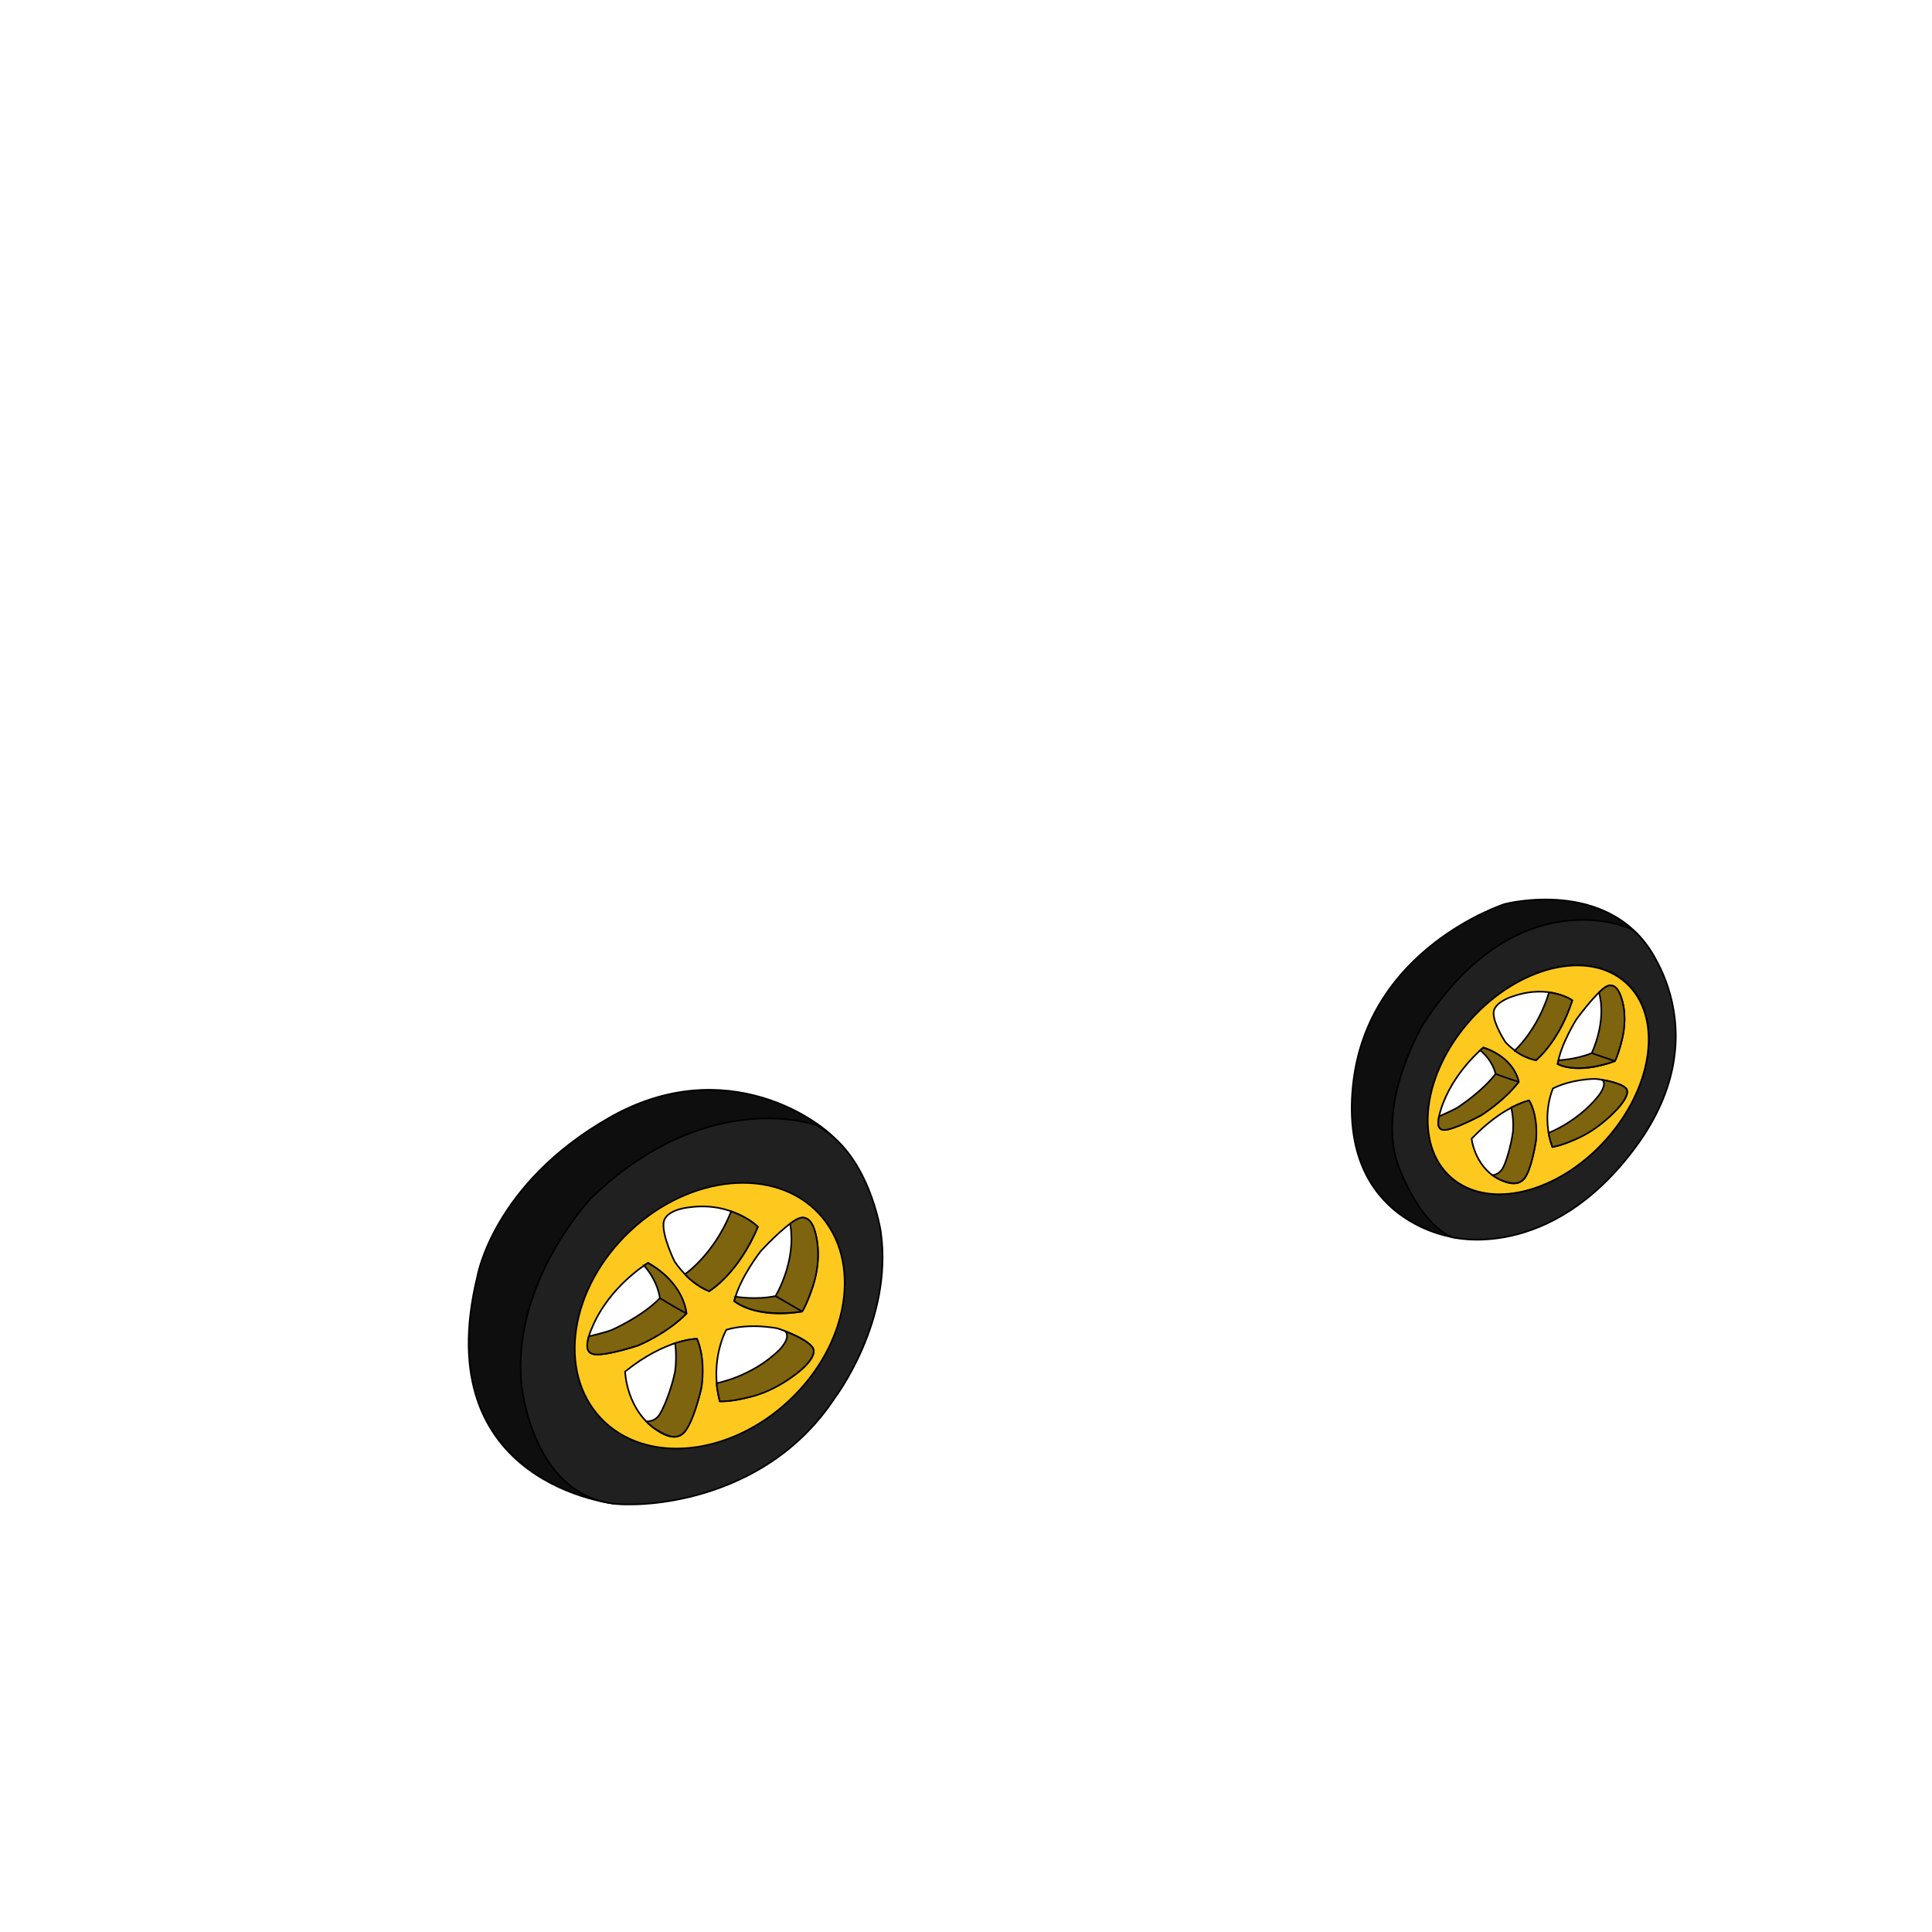 <?xml version="1.0" encoding="UTF-8"?>
<svg xmlns="http://www.w3.org/2000/svg" viewBox="0 0 595.28 595.28">
  <defs>
    <style>
      .cls-1 {
        fill: #fec91f;
      }

      .cls-1, .cls-2, .cls-3 {
        stroke: #000;
        stroke-miterlimit: 10;
        stroke-width: .5px;
      }

      .cls-2 {
        fill: #0e0e0e;
      }

      .cls-4 {
        fill: #5f4e49;
        opacity: 0;
      }

      .cls-3 {
        fill: #202020;
      }

      .cls-5 {
        opacity: .5;
      }
    </style>
  </defs>
  <g id="fond_transparent">
    <rect class="cls-4" width="596.32" height="596.32"/>
  </g>
  <g id="roue_devant_v2">
    <g id="roue_avant_3_-_copie">
      <g id="jaune">
        <g id="roue_2">
          <g>
            <path class="cls-2" d="M448.34,381.33s-35.8-4.23-31.5-46.75,46.81-56.04,46.81-56.04c0,0,31.67-8.31,45.7,15.65,4.9,8.36-13.15-7.26-41.42-2.22-8.47,1.51-28.66,28.03-31.47,37.97-6.44,22.84,11.87,51.4,11.87,51.4Z"/>
            <path class="cls-3" d="M502.24,286.07s-34.31-15.61-63.58,29.23c0,0-14.53,23.81-8.03,43.24,0,0,5.84,17.54,16.56,22.61,0,0,30.28,8.29,56.89-27.89,26.61-36.17,2.2-65.87-1.84-67.19ZM503.22,338.8c-1.71,3.42-3.79,6.63-6.12,9.59-5.44,6.89-12.33,12.38-19.53,15.77-1.38.65-2.78,1.22-4.18,1.71-5.73,2.01-11.52,2.65-16.8,1.55-8.9-1.85-14.5-8.22-16.15-16.77-1.13-5.85-.41-12.71,2.39-19.85.54-1.39,1.16-2.79,1.86-4.19,8.43-16.86,25.59-28.79,40.6-29.15,1.27-.03,2.52.03,3.75.17.77.09,1.54.2,2.29.35,3.65.76,6.74,2.29,9.24,4.41,8.56,7.26,10.09,21.56,2.66,36.41Z"/>
          </g>
          <g>
            <path class="cls-1" d="M451.8,315.75c-14.27,17.06-15.92,38.49-3.69,47.86,12.23,9.37,33.72,3.13,47.99-13.93,14.27-17.06,15.92-38.49,3.69-47.86-12.23-9.37-33.72-3.13-47.99,13.93ZM463.85,321.09s-3.66-5.49-3.66-8.94c0-3.45,6.07-5.2,6.07-5.2,11.1-3.81,18.18,1.28,18.18,1.28-3.88,12.39-11.14,18.43-11.14,18.43-5.33-.85-9.45-5.57-9.45-5.57ZM443.9,342.05c3.51-11.49,13.17-19.3,13.17-19.3,9.67,3.3,10.88,10.59,10.88,10.59-4.33,5.69-11.68,10.35-11.68,10.35,0,0-7.8,4.22-11.21,4.45-3.41.23-1.15-6.08-1.15-6.08ZM470.08,362.56c-2.09,3.57-6.73,1.42-6.73,1.42-8.84-3.28-9.93-13.12-9.93-13.12,9.78-10.25,17.72-11.77,17.72-11.77,2.62,4.34,2.19,11.88,2.19,11.88,0,0-1.17,8.03-3.25,11.59ZM500.86,335.21c2.12,2.01-3.06,7.01-3.06,7.01-9.08,9.5-19.48,11.18-19.48,11.18-3.59-9.76.18-18.04.18-18.04,6-3,13.12-2.95,13.12-2.95,0,0,7.12.79,9.24,2.8ZM497.57,326.95c-11.97,4.36-17.64.88-17.64.88,1-6.16,5.74-13.68,5.74-13.68,0,0,5.47-7.56,8.85-9.92,3.37-2.36,4.89,2.82,4.89,2.82,3.36,9.03-1.84,19.9-1.84,19.9Z"/>
            <g>
              <path class="cls-1" d="M466.73,323.68s7-6.23,10.56-17.91c0,0,4.34.48,7.14,2.46,0,0-3.3,11.46-11.14,18.43,0,0-3.68-.64-6.56-2.99Z"/>
              <path class="cls-1" d="M456.07,323.62l.94-.82s9.02,2.36,10.94,10.54c0,0-3.95,5.43-11.68,10.35,0,0-5.77,3.09-9.45,4.15-3.68,1.06-4.05-.72-3.44-3.85,0,0,4.79-2.13,5.75-2.77,0,0,7.54-4.85,11.68-10.35,0,0-.76-4.01-4.74-7.25Z"/>
              <path class="cls-1" d="M465.66,341.28s3.13-1.69,5.48-2.19c0,0,2.65,3.84,2.2,11.61,0,0-.9,7.18-2.89,11.15-1.99,3.97-5.26,2.84-8.59,1.48,0,0-1.4-.76-1.99-1.22,0,0,1.94-.16,3.07-2.02,1.13-1.86,2.75-7.5,3.25-11.59,0,0,.32-3.16-.53-7.22Z"/>
              <path class="cls-1" d="M477.15,349.06s8.86-3.31,15.38-11.43c0,0,2.8-3.47,1.19-4.89,0,0,5.7.86,7.29,2.63s-2.65,6.26-2.65,6.26c0,0-5.62,6.41-12.85,9.35,0,0-4.47,2.07-7.2,2.41,0,0-1.07-3.05-1.17-4.34Z"/>
              <path class="cls-1" d="M480.16,326.67s5.21-.14,10.27-2.18c0,0,4.75-9.7,2.24-18.68,0,0,2.01-2.13,3.3-2.18s2.38.56,3.35,3.16c0,0,2.37,5.38.54,13.11,0,0-1.34,5.49-2.29,7.05,0,0-10.86,4.18-17.64.88l.23-1.16Z"/>
            </g>
            <path class="cls-1" d="M460.81,330.87s4.13,1.58,7.14,2.46"/>
            <line class="cls-1" x1="490.43" y1="324.49" x2="497.57" y2="326.95"/>
          </g>
          <g>
            <path class="cls-5" d="M466.73,323.68s7-6.23,10.56-17.91c0,0,4.34.48,7.14,2.46,0,0-3.3,11.46-11.14,18.43,0,0-3.68-.64-6.56-2.99Z"/>
            <path class="cls-5" d="M456.07,323.62l.94-.82s9.02,2.36,10.94,10.54c0,0-3.95,5.43-11.68,10.35,0,0-5.77,3.09-9.45,4.15-3.68,1.06-4.05-.72-3.44-3.85,0,0,4.79-2.13,5.75-2.77,0,0,7.54-4.85,11.68-10.35,0,0-.76-4.01-4.74-7.25Z"/>
            <path class="cls-5" d="M465.66,341.28s3.13-1.69,5.48-2.19c0,0,2.65,3.84,2.2,11.61,0,0-.9,7.18-2.89,11.15s-5.26,2.84-8.59,1.48c0,0-1.4-.76-1.99-1.22,0,0,1.94-.16,3.07-2.02,1.13-1.86,2.75-7.5,3.25-11.59,0,0,.32-3.16-.53-7.22Z"/>
            <path class="cls-5" d="M477.15,349.06s8.86-3.31,15.38-11.43c0,0,2.8-3.47,1.19-4.89,0,0,5.7.86,7.29,2.63s-2.65,6.26-2.65,6.26c0,0-5.62,6.41-12.85,9.35,0,0-4.47,2.07-7.2,2.41,0,0-1.07-3.05-1.17-4.34Z"/>
            <path class="cls-5" d="M480.16,326.67s5.21-.14,10.27-2.18c0,0,4.75-9.7,2.24-18.68,0,0,2.01-2.13,3.3-2.18,1.29-.05,2.38.56,3.35,3.16,0,0,2.37,5.38.54,13.11,0,0-1.34,5.49-2.29,7.05,0,0-10.86,4.18-17.64.88l.23-1.16Z"/>
          </g>
        </g>
        <g id="roue_2-2" data-name="roue_2">
          <g>
            <path class="cls-2" d="M178.7,405.99c1.77-7.85,5.77-15.78,11.85-22.75,1.18-1.35,2.43-2.68,3.77-3.95,16.08-15.29,37.98-19.09,52.26-10.1,1.21.76,2.35,1.62,3.45,2.57,6.02-10.48,9.57-18.04,8.35-19.65-4.96-6.52-34.7-28.17-70.55-7.78-35.86,20.39-40.73,48.86-40.73,48.86-15.8,64.56,42.7,70.19,42.7,70.19,0,0,5.09-7.25,12.52-18.09-6.36-1.14-12.11-4.01-16.54-8.67-7.47-7.85-9.66-19.16-7.08-30.64Z"/>
            <path class="cls-3" d="M271.39,379.56s-3.55-24.62-20.15-32.95c0,0-33.28-11.97-69.03,22.47,0,0-24.39,25.53-21.59,57.11,0,0,3.32,38.37,33.58,37.33,0,0,40.5,1.39,63.03-32.83,0,0,18.04-23.7,14.16-51.13ZM243.24,431.23c-3.26,3.1-6.77,5.72-10.4,7.87-8.45,4.99-17.58,7.38-25.99,6.99-8.24-.38-15.78-3.4-21.3-9.2-7.47-7.85-9.66-19.16-7.08-30.64,1.77-7.85,5.77-15.78,11.85-22.75,1.18-1.35,2.43-2.68,3.77-3.95,16.08-15.29,37.98-19.09,52.26-10.1,1.96,1.24,3.79,2.71,5.43,4.44,3.06,3.22,5.23,7.03,6.56,11.19,4.54,14.26-.95,32.68-15.1,46.14Z"/>
          </g>
          <g>
            <path class="cls-1" d="M194.18,379.28c-18.56,17.4-22.64,43.21-9.11,57.63,13.53,14.42,39.54,12.01,58.1-5.4s22.64-43.21,9.11-57.63c-13.53-14.42-39.54-12.01-58.1,5.4ZM207.88,388.74s-3.78-7.6-3.44-11.82c.34-4.23,7.69-4.89,7.69-4.89,13.49-1.97,21.36,5.98,21.36,5.98-5.82,14.21-14.99,19.84-14.99,19.84-6.21-2.34-10.61-9.11-10.61-9.11ZM182.23,409.53c5.29-13.2,17.48-20.41,17.48-20.41,11.1,6.39,11.81,15.59,11.81,15.59-5.68,5.91-14.83,9.82-14.83,9.82,0,0-9.64,3.27-13.7,2.72-4.05-.55-.76-7.72-.76-7.72ZM211.13,440.96c-2.82,3.85-8.09.11-8.09.11-10.13-6.15-10.43-18.46-10.43-18.46,12.58-10.16,22.11-10.09,22.11-10.09,2.67,5.94,1.41,15.05,1.41,15.05,0,0-2.18,9.54-5,13.39ZM250.22,414.98c2.31,2.97-4.31,7.83-4.31,7.83-11.68,9.41-24.13,8.94-24.13,8.94-3.27-12.8,2.01-22.02,2.01-22.02,7.39-2.21,15.8-.43,15.8-.43,0,0,8.33,2.7,10.64,5.67ZM247.15,404.09c-14.58,2.43-20.93-3.21-20.93-3.21,1.8-7.29,8.14-15.34,8.14-15.34,0,0,7.22-7.92,11.44-9.98,4.22-2.06,5.49,4.63,5.49,4.63,3.08,11.85-4.15,23.9-4.15,23.9Z"/>
            <g>
              <path class="cls-1" d="M211.03,392.6s8.89-5.92,14.26-19.34c0,0,5.08,1.64,8.2,4.74,0,0-5.03,13.21-14.99,19.84,0,0-4.29-1.67-7.46-5.25Z"/>
              <path class="cls-1" d="M198.44,389.94l1.19-.78s10.43,5.07,11.89,15.54c0,0-5.2,5.69-14.83,9.82,0,0-7.13,2.38-11.58,2.79s-4.71-1.86-3.69-5.54c0,0,5.88-1.44,7.07-1.99,0,0,9.4-4.11,14.83-9.82,0,0-.5-5.08-4.88-10.02Z"/>
              <path class="cls-1" d="M208.03,413.86s3.87-1.3,6.69-1.35c0,0,2.75,5.34,1.45,14.73,0,0-1.77,8.56-4.52,12.94s-6.5,2.2-10.3-.27c0,0-1.58-1.27-2.23-1.97,0,0,2.3.27,3.83-1.73s4-8.51,5-13.39c0,0,.69-3.78.09-8.96Z"/>
              <path class="cls-1" d="M220.82,426.17s10.8-1.9,19.31-10.25c0,0,3.65-3.57,1.89-5.69,0,0,6.65,2.43,8.36,4.99s-3.75,7.01-3.75,7.01c0,0-7.28,6.48-16.12,8.32,0,0-5.49,1.45-8.74,1.2,0,0-.97-3.99-.95-5.59Z"/>
              <path class="cls-1" d="M226.6,399.52s6.17,1.09,12.35-.18c0,0,6.58-10.71,4.5-22.3,0,0,2.58-2.12,4.12-1.87s2.75,1.27,3.65,4.68c0,0,2.26,7.15-.67,16.16,0,0-2.12,6.39-3.4,8.07,0,0-13.25,2.48-20.93-3.21l.39-1.36Z"/>
            </g>
            <path class="cls-1" d="M203.32,399.96s4.72,2.94,8.2,4.74"/>
            <line class="cls-1" x1="238.95" y1="399.34" x2="247.15" y2="404.08"/>
          </g>
          <g>
            <path class="cls-5" d="M211.03,392.6s8.89-5.92,14.26-19.34c0,0,5.08,1.64,8.2,4.74,0,0-5.03,13.21-14.99,19.84,0,0-4.29-1.67-7.46-5.25Z"/>
            <path class="cls-5" d="M198.44,389.94l1.19-.78s10.43,5.07,11.89,15.54c0,0-5.2,5.69-14.83,9.82,0,0-7.13,2.38-11.58,2.79s-4.71-1.86-3.69-5.54c0,0,5.88-1.44,7.07-1.99,0,0,9.4-4.11,14.83-9.82,0,0-.5-5.08-4.88-10.02Z"/>
            <path class="cls-5" d="M208.03,413.86s3.87-1.3,6.69-1.35c0,0,2.75,5.34,1.45,14.73,0,0-1.77,8.56-4.52,12.94-2.75,4.38-6.5,2.2-10.3-.27,0,0-1.58-1.27-2.23-1.97,0,0,2.3.27,3.83-1.73s4-8.51,5-13.39c0,0,.69-3.78.09-8.96Z"/>
            <path class="cls-5" d="M220.82,426.17s10.8-1.9,19.31-10.25c0,0,3.65-3.57,1.89-5.69,0,0,6.65,2.43,8.36,4.99s-3.75,7.01-3.75,7.01c0,0-7.28,6.48-16.12,8.32,0,0-5.49,1.45-8.74,1.2,0,0-.97-3.99-.95-5.59Z"/>
            <path class="cls-5" d="M226.61,399.52s6.17,1.09,12.35-.18c0,0,6.58-10.71,4.5-22.3,0,0,2.58-2.12,4.12-1.87s2.75,1.27,3.65,4.68c0,0,2.26,7.15-.67,16.16,0,0-2.12,6.39-3.4,8.07,0,0-13.25,2.48-20.93-3.21l.39-1.36Z"/>
          </g>
        </g>
      </g>
    </g>
  </g>
</svg>